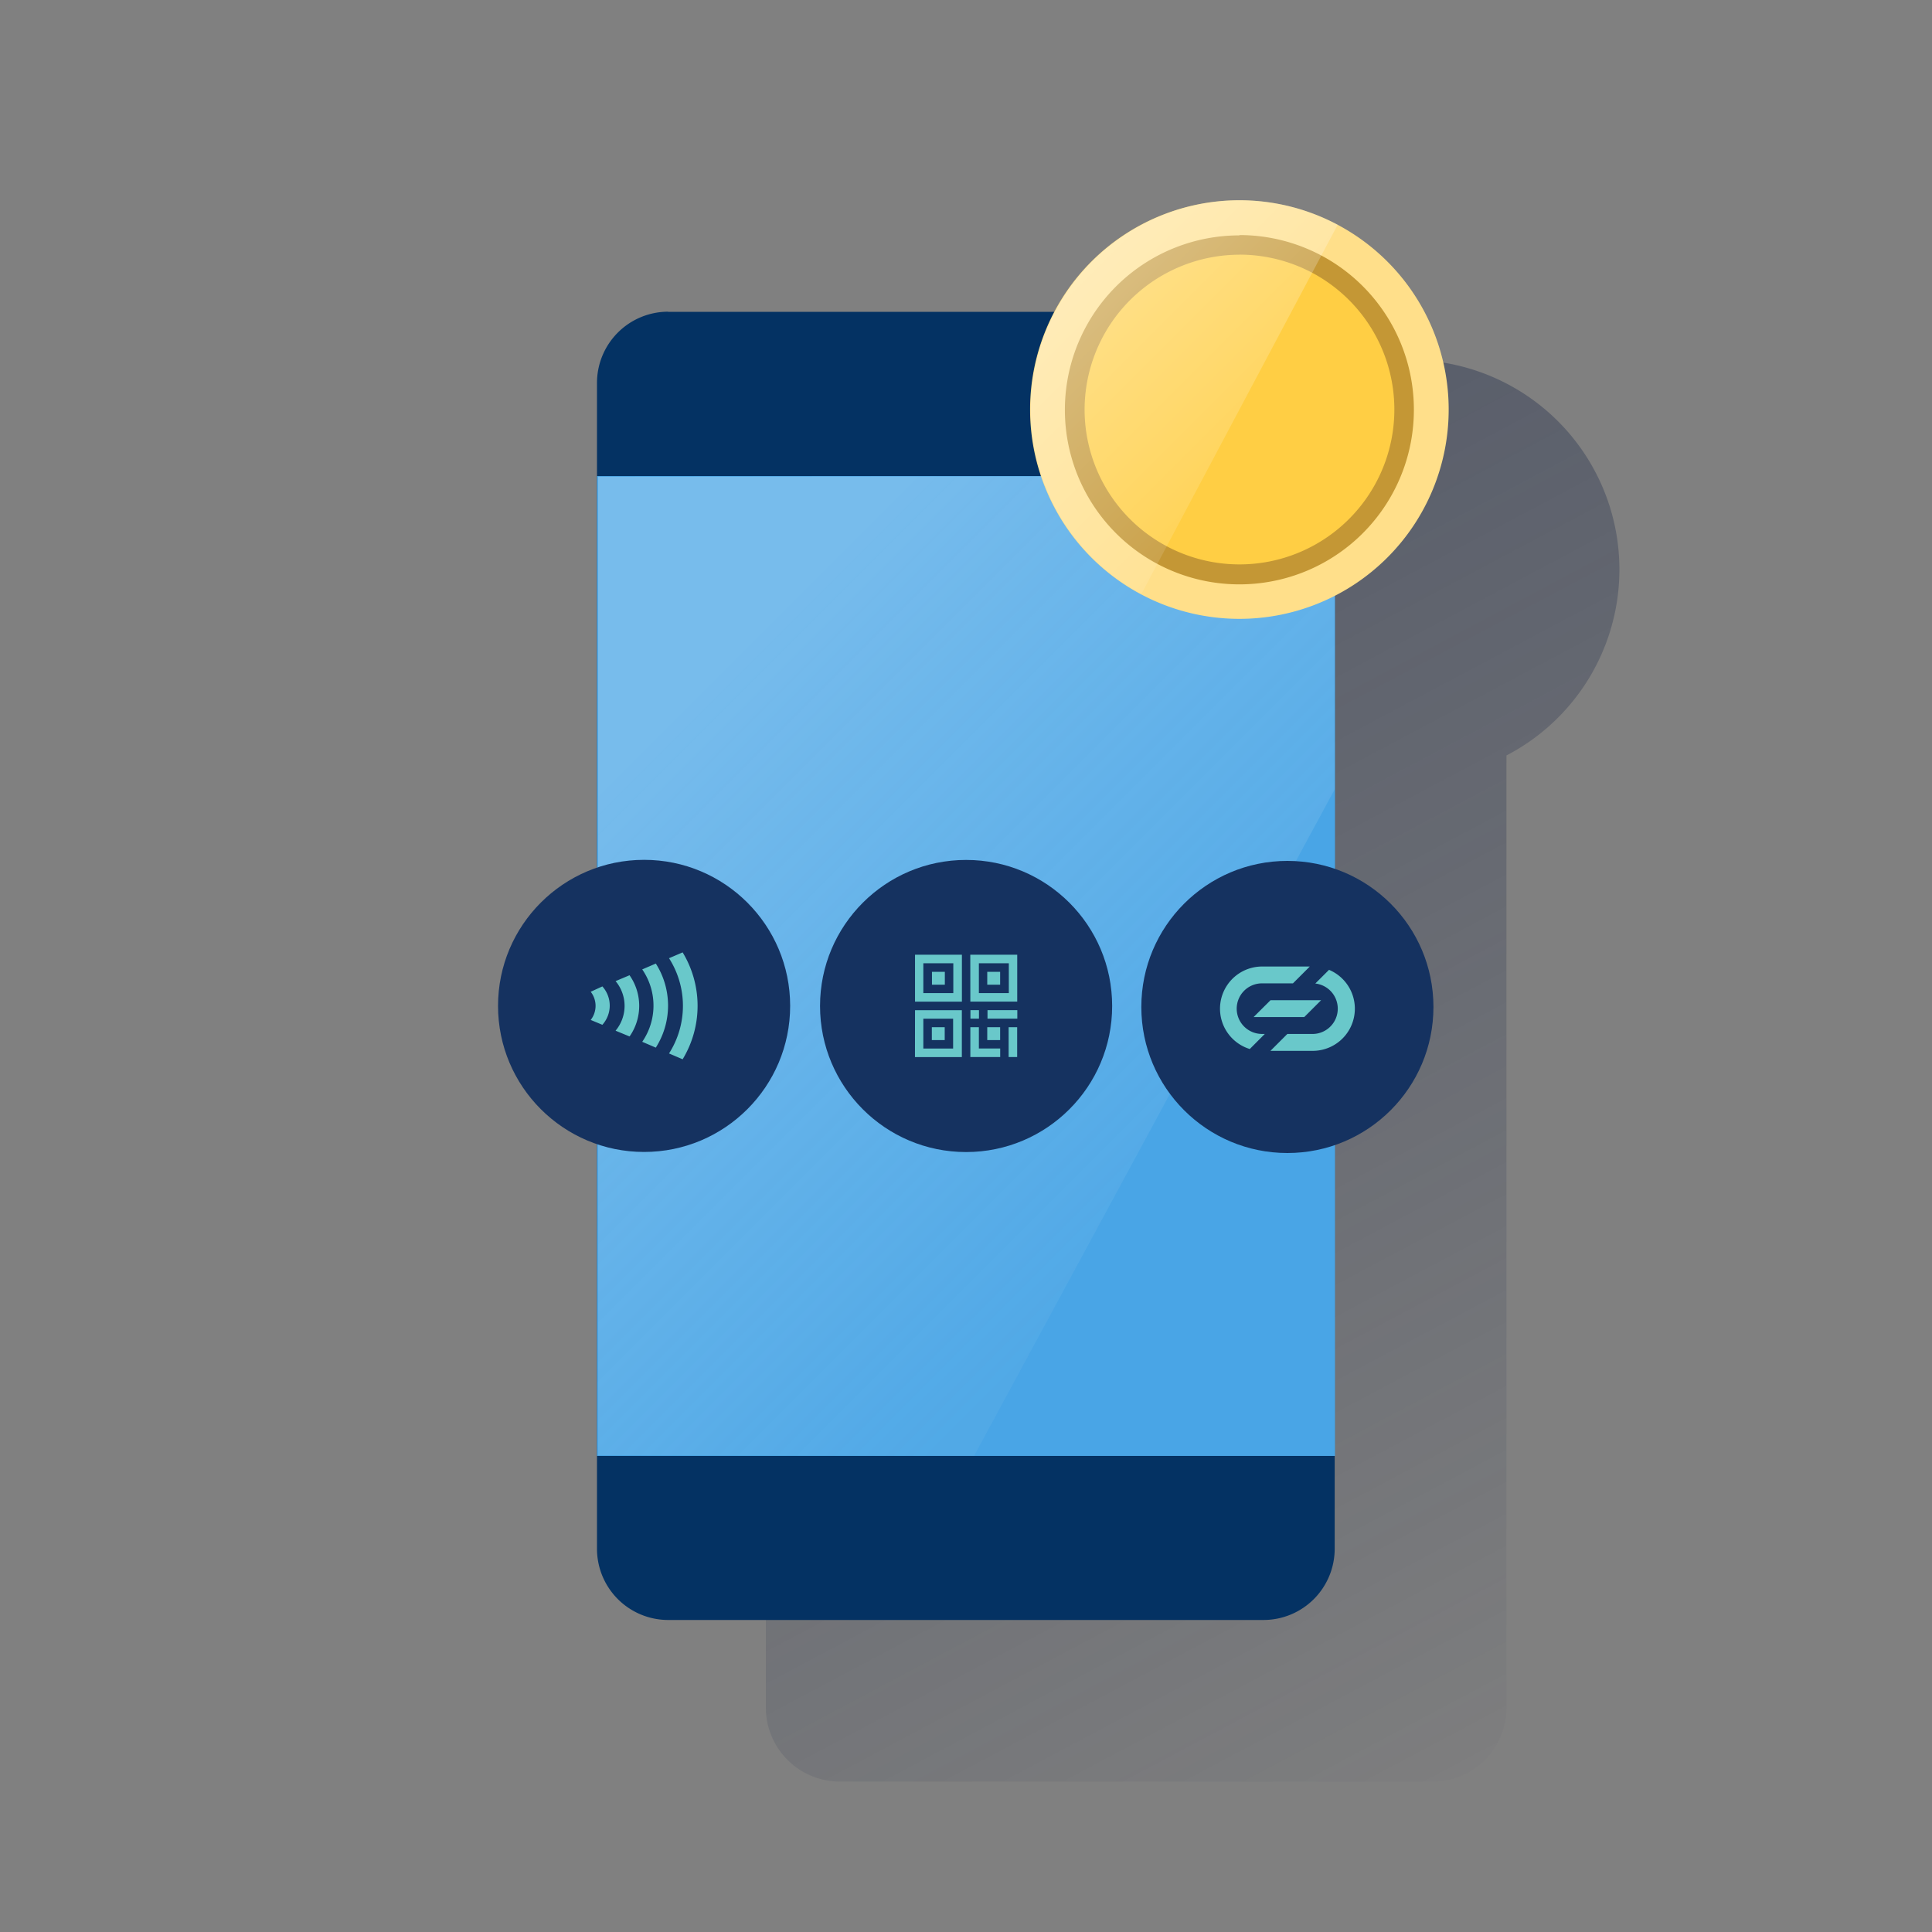 <svg id="a0900e66-5e18-4c38-bd87-a6e53f83698f" data-name="ffd68356-799e-49a0-b481-0686ee55b1d2" xmlns="http://www.w3.org/2000/svg" xmlns:xlink="http://www.w3.org/1999/xlink" viewBox="0 0 600 600"><rect x="0" y="0" width="600" height="600" fill="#808080" stroke="none"/><defs><style>.fac1599e-e6e0-4dfa-bf1c-a2dcbd84ca2a{fill:none;}.bd160999-d9a1-4df2-a7fc-d9ee93a48367{fill:url(#bf4ed4d8-204b-4361-a300-75e595725ad5);}.a7345234-09d1-4c4f-9d09-01871ee3e13b{fill:#043263;}.f97fc80e-234c-4352-b6ed-c5c714339bca{fill:#49a5e6;}.b61d0bee-1d38-4d9c-9142-22c781d37c9a{opacity:0.5;isolation:isolate;fill:url(#a806020a-8b25-4b6a-b7d3-ac2f816fc6df);}.e5d563ae-bb8d-4275-aff5-adcc4d11f675{fill:#153260;}.fce5cad9-58d5-4b05-b3b1-fbddb67eecaa{fill:#69c8ca;}.ec63099f-a1ac-4c27-9709-87392ed2c13e{fill:#ffdf8a;}.eb47046f-8a73-4b6f-88a2-3d06bbdfd634{fill:#ffce44;}.e3d36f34-546b-406f-8980-caf237b1460a{fill:#c49735;}.b46bc168-ed7c-4f7c-a3e3-addd2d8f5468{fill:url(#e1f2a9d0-e477-4ad1-9be6-73bbc63e7a32);}</style><linearGradient id="bf4ed4d8-204b-4361-a300-75e595725ad5" x1="222.16" y1="-4254.44" x2="484.5" y2="-3761.04" gradientTransform="translate(0 4324)" gradientUnits="userSpaceOnUse"><stop offset="0" stop-color="#192647" stop-opacity="0.5"/><stop offset="1" stop-color="#192647" stop-opacity="0"/></linearGradient><linearGradient id="a806020a-8b25-4b6a-b7d3-ac2f816fc6df" x1="215.96" y1="-3630.24" x2="370.22" y2="-3475.98" gradientTransform="translate(0 3846)" gradientUnits="userSpaceOnUse"><stop offset="0" stop-color="#fff" stop-opacity="0.5"/><stop offset="1" stop-color="#ecf7f8" stop-opacity="0.1"/></linearGradient><linearGradient id="e1f2a9d0-e477-4ad1-9be6-73bbc63e7a32" x1="337.96" y1="519.79" x2="397.35" y2="460.41" gradientTransform="matrix(1, 0, 0, -1, 0, 602)" gradientUnits="userSpaceOnUse"><stop offset="0" stop-color="#fff" stop-opacity="0.4"/><stop offset="1" stop-color="#fff" stop-opacity="0.1"/></linearGradient></defs><g id="a556b82b-1777-4a3e-8d55-7d45cf9dc223" data-name="ab32f64b-9c47-4eca-81b0-83397f61a58d"><rect class="fac1599e-e6e0-4dfa-bf1c-a2dcbd84ca2a" width="600" height="600"/></g><g id="be19d198-f693-4803-b3d8-1ba66b06a1d6" data-name="a1cb99aa-894b-4849-ac08-979245f82c96"><path class="bd160999-d9a1-4df2-a7fc-d9ee93a48367" d="M467.84,234.61a65.08,65.08,0,1,0-86.91-89.32H260.84a23,23,0,0,0-23,23v29.17h0V501.1h0v29.19a23,23,0,0,0,23,23h184a23,23,0,0,0,23-23Z"/><path class="a7345234-09d1-4c4f-9d09-01871ee3e13b" d="M207.5,96.85H392.4A22.13,22.13,0,0,1,414.5,119V481a22.12,22.12,0,0,1-22.1,22.1H207.5A22.12,22.12,0,0,1,185.4,481V119a22.13,22.13,0,0,1,22.06-22.2h0Z"/><rect class="f97fc80e-234c-4352-b6ed-c5c714339bca" x="185.4" y="147.85" width="229.2" height="304.3"/><polygon class="b61d0bee-1d38-4d9c-9142-22c781d37c9a" points="185.7 148.05 185.7 451.95 302.5 452.15 414.5 245.15 414.5 147.85 185.7 148.05"/><circle class="e5d563ae-bb8d-4275-aff5-adcc4d11f675" cx="200.03" cy="312.39" r="45.36"/><path class="fce5cad9-58d5-4b05-b3b1-fbddb67eecaa" d="M183.45,308a7.1,7.1,0,0,1,0,8.75l3.62,1.51a8.91,8.91,0,0,0,0-11.92Zm7.7-3.32,4.36-1.81a16.58,16.58,0,0,1,.28,18.61l-.28.4-4.34-1.79a12,12,0,0,0,.27-15.07l-.27-.32,4.37-1.81Zm8.3-3.62,4.22-1.82a24.31,24.31,0,0,1,.3,25.62l-.3.49-4.22-1.81a19.81,19.81,0,0,0,.29-22.05l-.29-.43,4.22-1.82ZM212,295.77a32,32,0,0,1,0,33.2l-4.23-1.81a27.48,27.48,0,0,0,0-29.58Z"/><circle class="e5d563ae-bb8d-4275-aff5-adcc4d11f675" cx="300.03" cy="312.42" r="45.36"/><path class="fce5cad9-58d5-4b05-b3b1-fbddb67eecaa" d="M310.6,301.8v4h-4v-4Zm0,17.21v4h-4v-4ZM296,316.36v9.27h-9.25v-9.27Zm-11.85,11.92h14.56V313.72H284.17Zm11.91-29.13v9.27h-9.31v-9.27ZM293.39,319v4h-4v-4Zm-9.22-7.93h14.56V296.5H284.17Zm9.26-9.27v4h-4v-4Zm19.87-2.65v9.27H304v-9.27Zm2.64,14.57v2.64h-9.26v-2.64Zm-11.91,0v2.64h-2.65v-2.64ZM315.89,319v9.27h-2.65V319ZM304,319v6.62h6.62v2.65h-9.27V319Zm-2.65-7.94h14.56V296.5H301.33Z"/><circle class="e5d563ae-bb8d-4275-aff5-adcc4d11f675" cx="399.81" cy="312.72" r="45.36"/><polygon class="fce5cad9-58d5-4b05-b3b1-fbddb67eecaa" points="389.31 315.86 405.04 315.86 410.28 310.63 394.56 310.63 389.31 315.86"/><path class="fce5cad9-58d5-4b05-b3b1-fbddb67eecaa" d="M384.07,313.25a7.86,7.86,0,0,1,7.84-7.86h9.63l5.23-5.23H391.93a13.1,13.1,0,0,0-3.8,25.62l4.67-4.68h-.87A7.86,7.86,0,0,1,384.07,313.25Z"/><path class="fce5cad9-58d5-4b05-b3b1-fbddb67eecaa" d="M412.74,301.19l-4.26,4.25a7.86,7.86,0,0,1-.83,15.67h-7.86l-5.24,5.24h13.1a13.09,13.09,0,0,0,5.09-25.16Z"/><path class="ec63099f-a1ac-4c27-9709-87392ed2c13e" d="M449.9,127.19a65,65,0,1,1-65-65h0a65,65,0,0,1,65,65h0"/><path class="eb47046f-8a73-4b6f-88a2-3d06bbdfd634" d="M385,178.3A51.13,51.13,0,1,1,436,127.12v0A51.19,51.19,0,0,1,385,178.3Z"/><path class="e3d36f34-546b-406f-8980-caf237b1460a" d="M384.9,79.08a48.1,48.1,0,1,1-48.07,48.12v0a48.18,48.18,0,0,1,48.07-48.1h0m0-6h0a54.19,54.19,0,1,0,54.19,54.18h0A54.19,54.19,0,0,0,384.9,73Z"/><path class="b46bc168-ed7c-4f7c-a3e3-addd2d8f5468" d="M384.87,62.19a65,65,0,0,0-30.44,122.33l61-114.72A64.76,64.76,0,0,0,384.87,62.19Z"/></g></svg>